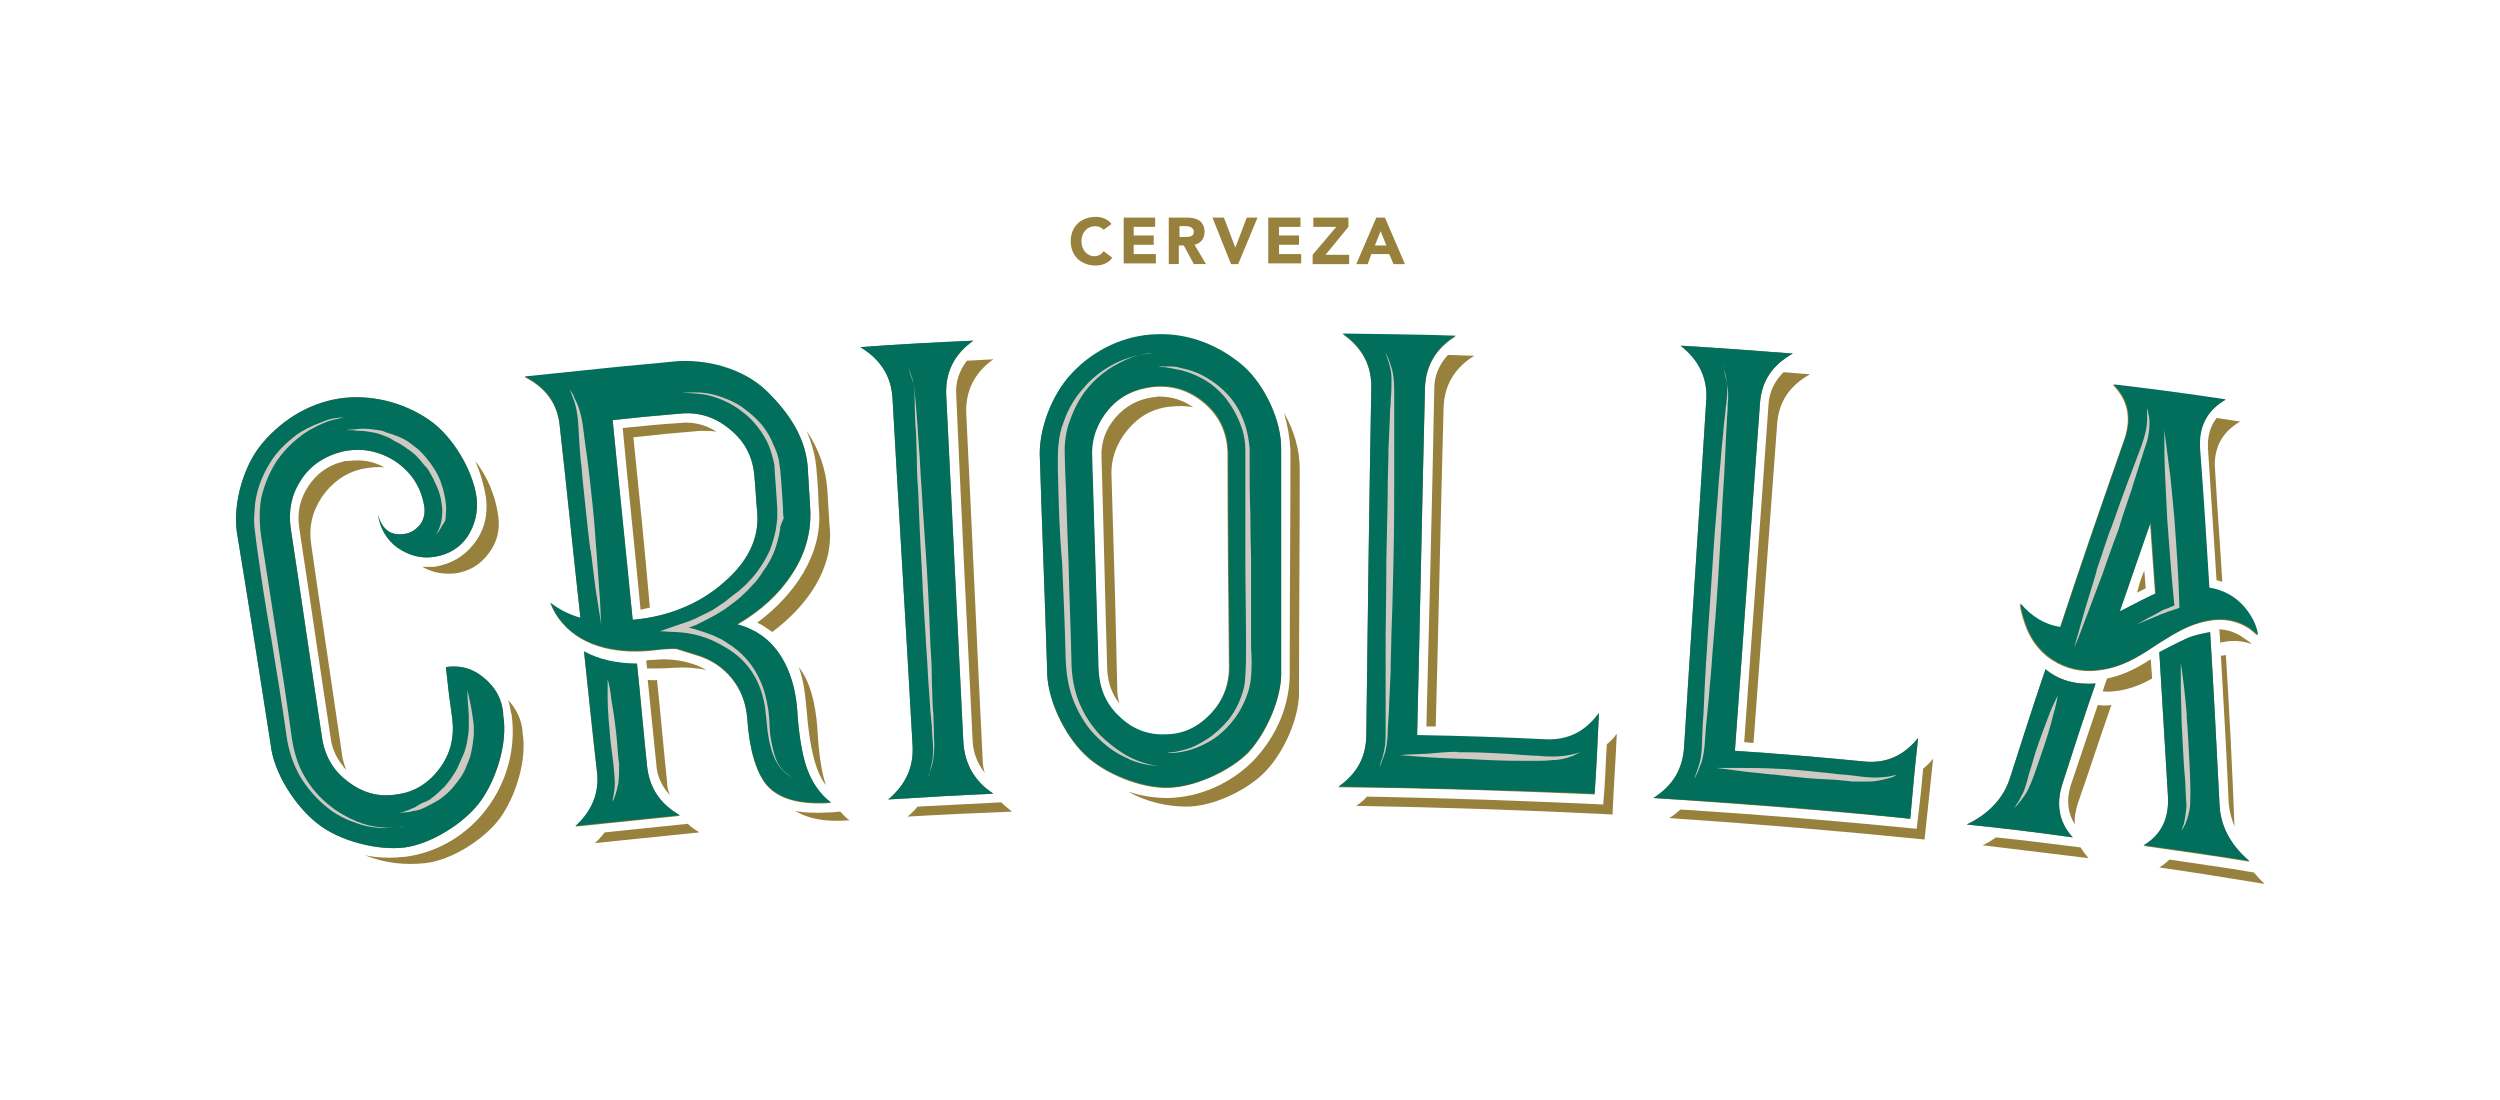<?xml version="1.0" encoding="utf-8"?>
<!-- Generator: Adobe Illustrator 21.0.2, SVG Export Plug-In . SVG Version: 6.00 Build 0)  -->
<svg version="1.1" id="Layer_1" xmlns="http://www.w3.org/2000/svg" xmlns:xlink="http://www.w3.org/1999/xlink" x="0px" y="0px"
	 viewBox="0 0 349.3 153.7" style="enable-background:new 0 0 349.3 153.7;" xml:space="preserve">
<style type="text/css">
	.st0{fill:#98813C;}
	.st1{fill:#016F5C;}
	.st2{fill:#CFC9C3;}
	.st3{fill:#99803D;}
	.st4{fill:#FFFFFF;}
	.st5{fill:#805622;}
	.st6{fill:#CFCAC4;}
	.st7{fill-rule:evenodd;clip-rule:evenodd;fill:#FFFFFF;}
</style>
<g id="XMLID_6643_">
	<g id="XMLID_6661_">
		<g id="XMLID_6708_">
			<path id="XMLID_6750_" class="st0" d="M56.6,118.4c-3.8,0.5-9.2-0.9-12.2-3.3c-3.1-2.4-6.2-7.1-6.6-11.2
				c-1.5-9.6-3-19.2-4.6-28.9c-0.8-4,0.6-9.3,3-12.5c2.7-3.5,6.7-6.1,11.1-6.8c4.4-0.7,9.1,0.5,12.7,3c3.2,2.2,6.1,7,6.6,10.9
				c0.2,1.9-0.2,3.7-1.3,5.4c-1.1,1.6-2.7,2.5-4.6,2.8c-1.9,0.3-3.6-0.2-5.2-1.3c-1.5-1.1-2.4-2.7-2.7-4.6c0.6,2.1,1.8,3,3.7,2.7
				c0.9-0.1,1.6-0.6,2.2-1.3c0.5-0.7,0.7-1.5,0.6-2.4c-0.4-2.7-1.7-4.8-4-6.4c-2.3-1.5-4.8-2-7.5-1.4c-2.4,0.6-4.4,1.9-5.7,3.9
				c-1.4,2.1-1.8,4.3-1.5,6.7c1.5,9.8,2.9,19.6,4.4,29.4c0.4,2.6,1.6,4.6,3.6,6.1c2.1,1.6,4.3,2.2,6.8,1.8c2.5-0.3,4.5-1.6,6-3.6
				c1.5-2,2.1-4.3,1.8-6.9c-0.4-2.9-0.6-4.4-0.9-7.3c2-0.3,3.8,0.2,5.3,1.5c1.6,1.3,2.5,2.9,2.7,4.9c0,0.1,0,0.2,0,0.3
				c0.7,3.9-1,9.1-3.2,12.1C64.8,115.1,60.2,117.9,56.6,118.4z M47.9,64.5c0.3-0.1,0.5-0.1,0.8-0.1c1.8-0.2,3.4,0,5,0.9
				c-1-0.1-2,0-3,0.2c-2.4,0.5-4.3,1.9-5.7,3.9c-1.4,2.1-1.9,4.3-1.5,6.8c1.4,9.8,2.9,19.6,4.3,29.3c0.1,0.7,0.3,1.4,0.6,2.1
				c-1.2-1.3-2-2.8-2.2-4.5c-1.5-9.8-2.9-19.6-4.4-29.4c-0.3-2.1,0.1-4,1.3-5.8C44.3,66.1,45.9,65,47.9,64.5z M71.4,99.6
				c-0.1-0.6-0.2-1.2-0.4-1.8c1.1,1.2,1.8,2.6,2,4.2c0,0.1,0,0.2,0,0.3c0.7,3.9-1,9.1-3.2,12.1c-2.2,2.9-6.7,5.8-10.4,6.2
				c-2.8,0.3-5.7,0-8.4-1.1c1.9,0.4,3.8,0.4,5.7,0.2c4.5-0.6,8.6-3.1,11.3-6.7c2.8-3.7,4.1-8.4,3.5-13
				C71.5,99.8,71.5,99.8,71.4,99.6z M66.2,76c1.5-1.9,2-4.1,1.7-6.5c-0.3-1.8-0.8-3.5-1.5-5.1c1.7,2.2,2.8,4.8,3.2,7.6
				c0.3,1.9-0.1,3.7-1.3,5.3c-1.2,1.6-2.7,2.5-4.6,2.8C62,80.3,60.4,80,59,79.2c0.6,0,1.2,0,1.7,0C63,78.8,64.8,77.8,66.2,76z"/>
			<path id="XMLID_6739_" class="st0" d="M91.3,90.9c-4.5,0.5-9.7-0.2-12.8-3.9c-0.7-0.8-1.2-1.7-1.6-2.7c1.3,1,2.7,1.7,4.2,2.1
				c-1-9-1.9-18-2.9-26.9c-0.3-3-1.9-5.3-4.9-6.8c3.9-0.4,7.7-0.8,11.6-1.2c3.7-0.4,5.6-0.5,9.3-0.9c4.6-0.4,9.6,1,12.8,4
				c3.1,3,5.8,6.7,5.9,11.5c0.1,2,0.2,2.9,0.3,4.9c0.2,3.2-0.6,6.3-2.5,9.2c-1.8,2.8-4.4,5.2-7.7,7.1c0.7,0.2,1.3,0.4,1.9,0.7
				c4.4,2,6.2,6.9,6.5,11.4c0.2,3.4,0.7,6,1.2,7.6c0.7,2.2,1.9,4,3.5,5.2c-4.3,0.3-7.3-0.5-9-2.5c-1.4-1.7-2.4-4.8-2.7-9.3
				c-0.3-4.2-3-7.6-7-8.8c-1.9-0.6-2.9-0.9-2.9-0.9S93.3,90.6,91.3,90.9z M81.6,91.1c2,1.1,4.5,1.7,7.4,1.7
				c0.5,4.7,0.9,9.5,1.4,14.2c0.3,3.1,1.8,5.4,4.6,7c-4.9,0.5-9.8,1-14.6,1.5c2.3-2.1,3.4-4.7,3-7.7C82.7,102.2,82.2,96.6,81.6,91.1
				z M83.1,117.8c0.5-0.4,0.9-0.9,1.4-1.5c3.9-0.4,7.8-0.8,11.6-1.2c0.5,0.5,1,0.8,1.6,1.2C92.8,116.8,88,117.3,83.1,117.8z
				 M88.4,86.6c4.7-0.4,9.2-2.1,12.7-5.2c3.4-2.9,5-6.2,4.7-9.8c-0.2-2-0.2-3.1-0.4-5.1c-0.2-2.6-1.3-4.8-3.4-6.5
				c-2-1.7-4.4-2.5-7.1-2.2c-3.7,0.3-5.6,0.5-9.3,0.9C86.5,67.9,87.4,77.3,88.4,86.6z M90.8,84.9c-0.5,0.1-0.9,0.2-1.3,0.3
				c-0.8-8.5-1.7-16.9-2.5-25.4c3.2-0.3,4.8-0.5,8-0.7c1.8-0.2,3.5,0.2,5.1,1.2c-0.8-0.1-1.5-0.1-2.3-0.1c-3.7,0.3-5.6,0.5-9.3,0.9
				C89.3,68.9,90.1,76.9,90.8,84.9z M91.4,92.2c1.9-0.2,3.7,0,5.5,0.6c0.6,0.2,1.2,0.5,1.8,0.8c-1.5-0.3-3-0.4-4.5-0.3
				c-1.3,0.1-2.6,0.1-3.8,0.1c0-0.4-0.1-0.6-0.1-1.1C90.6,92.2,91,92.2,91.4,92.2z M93.6,111.1c-1.1-1.2-1.8-2.6-1.9-4.3
				c-0.4-3.9-0.8-7.8-1.2-11.8c0.5,0,0.9,0.1,1.3,0c0.5,4.7,0.9,9.5,1.4,14.2C93.2,110,93.4,110.6,93.6,111.1z M114.1,65.9
				c-0.1-1.9-0.6-3.8-1.4-5.7c1.7,2.5,2.7,5.3,2.9,8.3c0.1,2,0.2,2.9,0.3,4.9c0.7,6.1-3.3,11.4-8,14.9c-0.7-0.5-1.4-1-2.1-1.3
				c5-3.7,9.3-9.5,8.6-16.1C114.3,68.8,114.3,67.9,114.1,65.9z M111.1,113.3c1.4,0.3,3.1,0.3,5,0.2c0.5,0,0.8-0.1,1.3-0.1
				c0.4,0.4,0.8,0.9,1.3,1.2C115.4,114.9,112.9,114.4,111.1,113.3z M115.4,109.7c-1.4-1.7-2.3-5.2-2.7-10.5c-0.2-2.4-0.5-4.4-1.1-6
				c1.5,1.9,2.3,4.7,2.6,8.5C114.4,105.4,114.8,108,115.4,109.7z"/>
			<path id="XMLID_6735_" class="st0" d="M136,47.6c-2.7,1.9-3.9,4.4-3.8,7.5c0.8,16.2,1.6,32.4,2.4,48.6c0.2,3.1,1.6,5.5,4.2,7.2
				c-4.9,0.2-9.8,0.5-14.7,0.8c2.4-2,3.6-4.5,3.4-7.6c-0.9-16.2-1.9-32.4-2.8-48.5c-0.2-3.1-1.7-5.4-4.5-7.1
				C125.5,48.1,130.7,47.9,136,47.6z M126.8,114.1c0.5-0.4,1-0.9,1.4-1.4c3.9-0.2,7.8-0.4,11.7-0.6c0.5,0.5,1,0.9,1.5,1.3
				C136.6,113.6,131.7,113.8,126.8,114.1z M133.6,55.1c-0.1-1.7,0.4-3.3,1.5-4.7c1.5-0.1,2.2-0.1,3.7-0.2c-2.7,1.9-3.9,4.5-3.8,7.5
				c0.8,16.2,1.5,32.3,2.3,48.5c0,0.6,0.1,1.2,0.3,1.8c-1-1.3-1.6-2.7-1.7-4.4C135.1,87.4,134.3,71.2,133.6,55.1z"/>
			<path id="XMLID_6730_" class="st0" d="M163.2,110.1c-3.8,0.1-9-2-11.7-4.7c-2.8-2.7-5.3-7.8-5.2-11.9c-0.3-9.7-0.7-19.5-1-29.2
				c-0.3-4.1,1.7-9.2,4.5-12.1c3-3.2,7.3-5.3,11.8-5.4c4.5-0.2,8.9,1.6,12.2,4.5c2.9,2.6,5.3,7.6,5.2,11.6c0,10.2,0,20.4,0,30.7
				c0.2,3.9-2.1,8.9-4.6,11.6C171.8,107.8,166.9,110,163.2,110.1z M153.4,93.6c0.1,2.6,1,4.8,2.8,6.5c1.8,1.8,4,2.7,6.5,2.6
				c2.5,0,4.6-1,6.4-2.9c1.7-1.8,2.6-4,2.6-6.6c-0.1-10-0.2-20-0.2-30c-0.1-2.7-1.1-5-3.2-6.8c-2.1-1.8-4.5-2.6-7.3-2.3
				c-2.5,0.3-4.6,1.3-6.2,3.2c-1.6,1.9-2.4,4.1-2.3,6.5C152.9,73.8,153.2,83.7,153.4,93.6z M156.1,96.2c0,0.7,0.1,1.4,0.3,2.1
				c-1.1-1.4-1.6-3-1.7-4.7c-0.3-9.9-0.5-19.8-0.8-29.7c-0.1-2.1,0.6-4,2-5.6c1.4-1.6,3.1-2.5,5.2-2.8c0.3,0,0.5-0.1,0.8-0.1
				c1.8,0,3.4,0.5,4.8,1.5c-1-0.2-1.9-0.2-3-0.1c-2.5,0.2-4.5,1.3-6.1,3.2c-1.6,1.9-2.4,4.1-2.3,6.5
				C155.6,76.4,155.9,86.3,156.1,96.2z M180.3,62.9c-0.1-1.8-0.4-3.5-0.9-5.2c1.4,2.4,2.2,5.1,2.2,7.9c0,10.2-0.1,20.4-0.1,30.6
				c0.2,3.9-2.1,8.9-4.7,11.6c-2.5,2.6-7.3,4.9-11,4.9c-2.8,0-5.7-0.7-8.2-2.1c1.8,0.6,3.7,0.9,5.6,0.9c4.5-0.1,8.9-2.1,12-5.3
				c3.2-3.4,5.1-7.8,5-12.5C180.2,83.3,180.3,73.1,180.3,62.9z"/>
			<path id="XMLID_6726_" class="st0" d="M187,110c2.6-1.8,3.9-4.2,3.9-7.3c0.2-16.2,0.4-32.4,0.7-48.6c0-3.1-1.3-5.5-4-7.4
				c5.3,0.1,10.5,0.1,15.8,0.3c-2.8,1.7-4.2,4.2-4.3,7.2c-0.4,16.2-0.7,32.4-1.1,48.6c6,0.1,12.1,0.3,18.1,0.6
				c3,0.1,5.4-1.1,7.3-3.7c-0.2,4.5-0.3,6.8-0.6,11.3C210.9,110.5,199,110.1,187,110z M224.5,104c0.5-0.4,1-0.9,1.4-1.5
				c-0.2,4.5-0.4,6.8-0.6,11.3c-11.9-0.6-23.8-1-35.8-1.2c0.5-0.4,1.1-0.8,1.5-1.3c11,0.2,22,0.6,33,1.1
				C224.3,109.1,224.3,107.4,224.5,104z M200.4,54.2c0-1.7,0.7-3.3,1.9-4.6c1.5,0,2.2,0.1,3.7,0.1c-2.8,1.7-4.2,4.2-4.3,7.2
				c-0.4,14.9-0.7,29.8-1.1,44.6c-0.5,0-0.8,0-1.3,0C199.7,85.8,200.1,70,200.4,54.2z"/>
			<path id="XMLID_6722_" class="st0" d="M231,111.5c2.7-1.7,4.1-4,4.3-7.1c1-16.2,2.1-32.3,3.1-48.5c0.2-3-1-5.6-3.6-7.6
				c5.2,0.3,10.5,0.7,15.7,1.1c-2.9,1.6-4.4,3.9-4.6,7c-1.2,16.2-2.3,32.4-3.5,48.5c6,0.4,12,0.9,18.1,1.5c3,0.3,5.5-0.8,7.5-3.3
				c-0.5,4.5-0.7,6.8-1.1,11.3C254.8,113.2,242.9,112.3,231,111.5z M268.7,107.4c0.5-0.4,1-0.9,1.4-1.4c-0.5,4.5-0.7,6.8-1.2,11.3
				c-11.9-1.2-23.8-2.2-35.7-3c0.6-0.3,1.1-0.8,1.6-1.2c11,0.7,22,1.6,33,2.7C268.2,112.4,268.4,110.8,268.7,107.4z M247.1,56.5
				c0.1-1.7,0.8-3.2,2.1-4.5c1.5,0.1,2.2,0.2,3.7,0.3c-2.9,1.6-4.4,3.9-4.6,7c-1.1,14.8-2.2,29.7-3.3,44.5c-0.5,0-0.8-0.1-1.3-0.1
				C244.8,88,246,72.2,247.1,56.5z"/>
			<path id="XMLID_6709_" class="st0" d="M274.8,115.2c3.1-1.5,5.2-3.7,6.1-6.7c1.6-5,3.2-10,4.9-15c1.9,1.6,4.3,2.2,7,2
				c-1.6,4.6-3.1,9.2-4.6,13.9c-1,3-0.5,5.5,1.4,7.6C284.6,116.3,279.7,115.7,274.8,115.2z M277,118.1c0.7-0.3,1.3-0.7,1.9-1.1
				c3.9,0.4,7.8,0.9,11.8,1.4c0.3,0.5,0.7,1,1.1,1.5C286.9,119.3,281.9,118.7,277,118.1z M293.8,93.6c-2.3,0.4-4.4,0.1-6.3-0.9
				c-2.1-1.1-3.7-2.9-4.6-5.5c-0.3-0.9-0.6-1.8-0.7-2.8c1.6,1.9,3.5,3,5.6,3.3c2.9-8.8,5.9-17.5,9-26.3c1-3,0.5-5.5-1.6-7.6
				c5.2,0.6,10.4,1.3,15.7,2.1c-2.6,1.5-3.8,3.8-3.6,6.9c0.5,6.5,0.9,12.9,1.3,19.4c1.9,0.3,3.6,1.2,4.9,2.7c1,1.2,1.7,2.5,1.9,3.9
				c-0.5-0.4-0.9-0.8-1.4-1.1c-2.3-1.4-4.9-1.4-8-0.2c-1.5,0.6-3.5,1.8-6.2,3.6C297.6,92.5,295.7,93.3,293.8,93.6z M289.9,115.2
				c-1-1.6-1.2-3.4-0.6-5.4c1.3-3.8,2.5-7.5,3.8-11.3c0.6,0.1,1.3,0.1,1.9,0c-1.6,4.6-3.1,9.2-4.7,13.8
				C290,113.3,289.8,114.3,289.9,115.2z M294.4,94.8c2-0.4,4-1.3,6.1-2.7c0.1,1.1,0.1,1.6,0.2,2.7c-1.4,0.8-2.9,1.4-4.6,1.7
				c-0.8,0.1-1.6,0.2-2.3,0.1C294,95.9,294.1,95.6,294.4,94.8z M296.1,85.5c2.5-1.3,4.1-2.1,5-2.5c-0.3-3.9-0.4-5.9-0.7-9.9
				C299,77.3,297.6,81.4,296.1,85.5z M299.6,79.7c0.1,1,0.1,1.5,0.2,2.5c-0.4,0.2-0.8,0.4-1.2,0.6C298.9,81.6,299.1,80.9,299.6,79.7
				z M305.5,89.3c1.1-0.5,2.3-0.7,3.3-0.9c0.5,8,0.9,16,1.3,23.9c0.1,3.1,1.5,5.8,4.2,8.1c-4.9-0.8-9.8-1.5-14.8-2.2
				c2.5-1.5,3.6-3.8,3.4-7c-0.4-6.7-0.8-13.3-1.2-20C302.9,90.5,304.2,89.8,305.5,89.3z M308.5,62.7c-0.1-1.7,0.3-3.1,1.2-4.3
				c1.3,0.2,2,0.3,3.3,0.5c-2.6,1.5-3.8,3.8-3.5,6.9c0.3,5.2,0.7,10.4,1,15.5c-0.3-0.1-0.5-0.2-0.8-0.2
				C309.3,75,308.9,68.9,308.5,62.7z M301.7,121.2c0.5-0.3,1-0.7,1.4-1.1c3.9,0.6,7.8,1.1,11.8,1.8c0.5,0.6,1,1.1,1.5,1.6
				C311.5,122.7,306.6,121.9,301.7,121.2z M313,88.8c0.4,0.3,0.9,0.6,1.3,0.9c0.1,0.1,0.2,0.2,0.3,0.3c-1.3-0.5-2.8-0.6-4.4-0.2
				c0-0.8-0.1-1.1-0.1-1.9c0.2,0,0.4,0.1,0.7,0.1C311.5,88.1,312.3,88.4,313,88.8z M312.3,115.7c-0.5-1.2-0.8-2.3-0.9-3.4
				c-0.3-6.9-0.7-13.8-1.1-20.7c0.2,0,0.5,0,0.7-0.1c0.5,8,0.9,15.9,1.2,23.9C312.2,115.4,312.2,115.5,312.3,115.7z"/>
		</g>
		<g id="XMLID_6687_">
			<path id="XMLID_6706_" class="st1" d="M56.6,118.4c-3.8,0.5-9.2-0.9-12.2-3.3c-3.1-2.4-6.2-7.1-6.6-11.2
				c-1.5-9.6-3-19.2-4.6-28.9c-0.8-4,0.6-9.3,3-12.5c2.7-3.5,6.7-6.1,11.1-6.8c4.4-0.7,9.1,0.5,12.7,3c3.2,2.2,6.1,7,6.6,10.9
				c0.2,1.9-0.2,3.7-1.3,5.4c-1.1,1.6-2.7,2.5-4.6,2.8c-1.9,0.3-3.6-0.2-5.2-1.3c-1.5-1.1-2.4-2.7-2.7-4.6c0.6,2.1,1.8,3,3.7,2.7
				c0.9-0.1,1.6-0.6,2.2-1.3c0.5-0.7,0.7-1.5,0.6-2.4c-0.4-2.7-1.7-4.8-4-6.4c-2.3-1.5-4.8-2-7.5-1.4c-2.4,0.6-4.4,1.9-5.7,3.9
				c-1.4,2.1-1.8,4.3-1.5,6.7c1.5,9.8,2.9,19.6,4.4,29.4c0.4,2.6,1.6,4.6,3.6,6.1c2.1,1.6,4.3,2.2,6.8,1.8c2.5-0.3,4.5-1.6,6-3.6
				c1.5-2,2.1-4.3,1.8-6.9c-0.4-2.9-0.6-4.4-0.9-7.3c2-0.3,3.8,0.2,5.3,1.5c1.6,1.3,2.5,2.9,2.7,4.9c0,0.1,0,0.2,0,0.3
				c0.7,3.9-1,9.1-3.2,12.1C64.8,115.1,60.2,117.9,56.6,118.4z"/>
			<path id="XMLID_6702_" class="st1" d="M91.3,90.8c-4.5,0.5-9.7-0.2-12.8-3.9c-0.7-0.8-1.2-1.7-1.6-2.7c1.3,1,2.7,1.7,4.2,2.1
				c-1-9-1.9-18-2.9-26.9c-0.3-3-1.9-5.3-4.9-6.8c3.9-0.4,7.7-0.8,11.6-1.2c3.7-0.4,5.6-0.5,9.3-0.9c4.6-0.4,9.6,1,12.8,4
				c3.1,3,5.8,6.7,5.9,11.5c0.1,2,0.2,2.9,0.3,4.9c0.2,3.2-0.6,6.3-2.5,9.2c-1.8,2.8-4.4,5.2-7.7,7.1c0.7,0.2,1.3,0.4,1.9,0.7
				c4.4,2,6.2,6.9,6.5,11.4c0.2,3.4,0.7,6,1.2,7.6c0.7,2.2,1.9,4,3.5,5.2c-4.3,0.3-7.3-0.5-9-2.5c-1.4-1.7-2.4-4.8-2.7-9.3
				c-0.3-4.2-3-7.6-7-8.8c-1.9-0.6-2.9-0.9-2.9-0.9S93.4,90.6,91.3,90.8z M81.6,91c2,1.1,4.5,1.7,7.4,1.7c0.5,4.7,0.9,9.5,1.4,14.2
				c0.3,3.1,1.8,5.4,4.6,7c-4.9,0.5-9.8,1-14.6,1.5c2.3-2.1,3.4-4.7,3-7.7C82.8,102.1,82.2,96.6,81.6,91z M88.4,86.6
				c4.7-0.4,9.2-2.1,12.7-5.2c3.4-2.9,5-6.2,4.7-9.8c-0.2-2-0.2-3.1-0.4-5.1c-0.2-2.6-1.3-4.8-3.4-6.5c-2-1.7-4.4-2.5-7.1-2.2
				c-3.7,0.3-5.6,0.5-9.3,0.9C86.5,67.9,87.5,77.2,88.4,86.6z"/>
			<path id="XMLID_6700_" class="st1" d="M136,47.6c-2.7,1.9-3.9,4.4-3.8,7.5c0.8,16.2,1.6,32.4,2.4,48.6c0.2,3.1,1.6,5.5,4.2,7.2
				c-4.9,0.2-9.8,0.5-14.7,0.8c2.4-2,3.6-4.5,3.4-7.6c-0.9-16.2-1.9-32.4-2.8-48.5c-0.2-3.1-1.7-5.4-4.5-7.1
				C125.5,48.1,130.8,47.8,136,47.6z"/>
			<path id="XMLID_6697_" class="st1" d="M163.2,110c-3.8,0.1-9-2-11.7-4.7c-2.8-2.7-5.3-7.8-5.2-11.9c-0.3-9.7-0.7-19.5-1-29.2
				c-0.3-4.1,1.7-9.2,4.5-12.1c3-3.2,7.3-5.3,11.8-5.4c4.5-0.2,8.9,1.6,12.2,4.5c2.9,2.6,5.3,7.6,5.2,11.6c0,10.2,0,20.4,0,30.7
				c0.2,3.9-2.1,8.9-4.6,11.6C171.8,107.7,166.9,110,163.2,110z M153.5,93.5c0.1,2.6,1,4.8,2.8,6.5c1.8,1.8,4,2.7,6.5,2.6
				c2.5,0,4.6-1,6.4-2.9c1.7-1.8,2.6-4,2.6-6.6c-0.1-10-0.2-20-0.2-30c-0.1-2.7-1.1-5-3.2-6.8c-2.1-1.8-4.5-2.6-7.3-2.3
				c-2.5,0.3-4.6,1.3-6.2,3.2c-1.6,1.9-2.4,4.1-2.3,6.5C152.9,73.7,153.2,83.6,153.5,93.5z"/>
			<path id="XMLID_6695_" class="st1" d="M187,109.9c2.6-1.8,3.9-4.2,3.9-7.3c0.2-16.2,0.4-32.4,0.7-48.6c0-3.1-1.3-5.5-4-7.4
				c5.3,0.1,10.5,0.1,15.8,0.3c-2.8,1.7-4.2,4.2-4.3,7.2c-0.4,16.2-0.7,32.4-1.1,48.6c6,0.1,12.1,0.3,18.1,0.6
				c3,0.1,5.4-1.1,7.3-3.7c-0.2,4.5-0.3,6.8-0.6,11.3C211,110.4,199,110.1,187,109.9z"/>
			<path id="XMLID_6693_" class="st1" d="M231,111.5c2.7-1.7,4.1-4,4.3-7.1c1-16.2,2.1-32.3,3.1-48.5c0.2-3-1-5.6-3.6-7.6
				c5.2,0.3,10.5,0.7,15.7,1.1c-2.9,1.6-4.4,3.9-4.6,7c-1.2,16.2-2.3,32.4-3.5,48.5c6,0.4,12,0.9,18.1,1.5c3,0.3,5.5-0.8,7.5-3.3
				c-0.5,4.5-0.7,6.8-1.1,11.3C254.9,113.1,242.9,112.2,231,111.5z"/>
			<path id="XMLID_6688_" class="st1" d="M274.8,115.2c3.1-1.5,5.2-3.7,6.1-6.7c1.6-5,3.2-10,4.9-15c1.9,1.6,4.3,2.2,7,2
				c-1.6,4.6-3.1,9.2-4.6,13.9c-1,3-0.5,5.5,1.4,7.6C284.7,116.3,279.8,115.7,274.8,115.2z M293.9,93.5c-2.3,0.4-4.4,0.1-6.3-0.9
				c-2.1-1.1-3.7-2.9-4.6-5.5c-0.3-0.9-0.6-1.8-0.7-2.8c1.6,1.9,3.5,3,5.6,3.3c2.9-8.8,5.9-17.5,9-26.3c1-3,0.5-5.5-1.6-7.6
				c5.2,0.6,10.4,1.3,15.7,2.1c-2.6,1.5-3.8,3.8-3.6,6.9c0.5,6.5,0.9,12.9,1.3,19.4c1.9,0.3,3.6,1.2,4.9,2.7c1,1.2,1.7,2.5,1.9,3.9
				c-0.5-0.4-0.9-0.8-1.4-1.1c-2.3-1.4-4.9-1.4-8-0.2c-1.5,0.6-3.5,1.8-6.2,3.6C297.7,92.4,295.8,93.2,293.9,93.5z M296.2,85.4
				c2.5-1.3,4.1-2.1,5-2.5c-0.3-3.9-0.4-5.9-0.7-9.9C299,77.2,297.6,81.3,296.2,85.4z M305.5,89.2c1.1-0.5,2.3-0.7,3.3-0.9
				c0.5,8,0.9,16,1.3,23.9c0.1,3.1,1.5,5.8,4.2,8.1c-4.9-0.8-9.8-1.5-14.8-2.2c2.5-1.5,3.6-3.8,3.4-7c-0.4-6.7-0.8-13.3-1.2-20
				C302.9,90.5,304.2,89.8,305.5,89.2z"/>
		</g>
		<g id="XMLID_6662_">
			<path id="XMLID_6683_" class="st2" d="M35.8,75.7c-0.1-1-0.2-1.6-0.2-1.6c-0.1-0.7-0.1-1.3-0.1-1.6c0-0.6,0.1-1.2,0.1-1.6
				c0-0.4,0.1-0.9,0.2-1.5c0.4-1.9,1.2-3.7,2.3-5.3c0.9-1.3,2.1-2.4,3.4-3.4c0.9-0.6,2-1.2,3.4-1.7c0.9-0.4,1.7-0.6,2.3-0.6
				c0.4-0.1,0.6-0.1,0.9-0.1c-0.2,0-0.5,0.1-0.8,0.2c-0.6,0.1-1.4,0.3-2.3,0.7c-1.3,0.6-2.4,1.2-3.2,1.9c-1.3,1-2.3,2.1-3.2,3.4
				c-1,1.6-1.7,3.3-2.1,5.1c-0.3,1.7-0.3,3.8,0.1,6.1c0.7,4.4,1.4,9,2.1,13.5c0.7,4.4,1.4,9,2,13.4c0.3,2.3,0.9,4.3,1.8,5.8
				c0.9,1.6,2.1,3,3.5,4.1c1.2,1,2.5,1.7,3.9,2.3c1,0.4,2.1,0.7,3.4,0.8c0.9,0.1,1.8,0.1,2.3,0c0.3,0,0.6,0,0.8-0.1
				c-0.2,0-0.4,0.1-0.8,0.1c-0.5,0.1-1.3,0.1-2.3,0.1c-1.3-0.1-2.5-0.3-3.5-0.7c-1.5-0.5-2.9-1.2-4.1-2.2c-1.5-1.2-2.7-2.6-3.7-4.2
				c-1-1.7-1.7-3.7-2-6c-0.6-4.4-1.4-9-2.1-13.4C37.1,84.7,36.4,80.1,35.8,75.7z M62.2,72.8c0,0-0.3,0.4-0.8,1.3
				c-0.3,0.4-0.5,0.6-0.6,0.8c0.1-0.2,0.3-0.5,0.5-0.9c0.3-0.7,0.5-1.6,0.5-2.6c0-0.5-0.1-1.1-0.2-1.7c-0.1-0.3-0.2-1-0.6-1.8
				c-0.3-0.7-0.5-1-0.4-0.9c-0.2-0.4-0.4-0.7-0.5-0.9c-0.2-0.4-0.3-0.5-0.6-0.9c0,0.1-0.2-0.2-0.7-0.8c-0.5-0.6-1-1.1-1.6-1.5
				c-0.7-0.5-1.3-0.9-1.7-1.1c-0.1,0-0.4-0.2-0.9-0.5c-0.3-0.2-0.7-0.3-0.9-0.4c-0.3-0.1-0.9-0.4-1.7-0.5c-1-0.2-1.6-0.2-1.5-0.2
				c-0.8,0-1.2-0.1-1.1-0.1c-0.5,0-0.8,0-1.1,0c0.2,0,0.6-0.1,1-0.1c0.5,0,0.7-0.1,1.2-0.1c0.4,0,0.9,0,1.6,0.1
				c0.9,0.1,1.5,0.2,1.8,0.4c0.7,0.2,1.3,0.4,2,0.7c0.7,0.3,1.3,0.7,1.9,1.2c0.6,0.4,1.1,0.9,1.7,1.6c0.3,0.4,0.4,0.5,0.7,0.9
				c0.4,0.6,0.6,0.9,0.6,0.9c0.4,0.7,0.7,1.3,0.9,2c0.3,0.8,0.4,1.5,0.5,2c0.1,0.7,0.2,1.3,0.1,1.9C62.3,72.4,62.2,72.8,62.2,72.8z
				 M60.3,111.5c0.2-0.1,0.7-0.5,1.4-1.2c0.5-0.4,0.9-1,1.3-1.5c0.4-0.6,0.8-1.2,1-1.7c0.3-0.7,0.6-1.3,0.8-1.8
				c0.2-0.5,0.4-1.2,0.5-1.9c0.1-0.6,0.2-1.2,0.2-1.8c0-0.4,0-1,0-1.7c-0.1-1.4-0.2-2.6-0.2-3.5c0.2,0.9,0.5,2.1,0.7,3.5
				c0.1,0.7,0.2,1.3,0.2,1.7c0,0.5,0,0.9,0,1c0,0,0,0.3-0.1,1c-0.1,0.9-0.3,1.6-0.4,2.1c-0.2,0.6-0.5,1.3-0.8,2
				c-0.3,0.6-0.7,1.2-1.2,1.8c-0.3,0.4-0.8,1-1.4,1.5c-0.6,0.5-1.1,0.9-1.6,1.1c-0.1,0.1-0.7,0.4-1.5,0.8c-0.7,0.3-1.2,0.4-1.4,0.4
				c-0.7,0.2-1.1,0.2-1.1,0.2c-0.4,0-0.7,0.1-0.9,0.1c0.2-0.1,0.5-0.1,0.9-0.3c0.4-0.1,0.6-0.2,1-0.4c0.1,0,0.3-0.1,0.6-0.3
				c0.3-0.2,0.5-0.3,0.7-0.4C59.8,111.9,60.3,111.6,60.3,111.5z"/>
			<path id="XMLID_6679_" class="st2" d="M81.4,59.2c0.5,4,0.8,5.8,0.7,5.3c0.2,1.3,0.4,3.4,0.7,6.1c0.3,2.8,0.4,4.8,0.5,6.1
				c0-0.5,0.1,1.3,0.4,5.4c0.2,2.1,0.2,3.8,0.3,5.2c-0.2-1.4-0.5-3.1-0.8-5.1c-0.5-4-0.7-5.8-0.7-5.3c-0.2-1.3-0.4-3.3-0.7-6.1
				c-0.3-2.7-0.5-4.8-0.6-6.1c0,0.4-0.2-1.4-0.4-5.4c-0.1-1.4-0.3-2.6-0.7-3.6c-0.2-0.6-0.4-1-0.5-1.3c0.2,0.3,0.5,0.7,0.7,1.3
				C80.9,56.8,81.2,58,81.4,59.2z M86.4,109.4c-0.2,1.1-0.5,2-0.8,2.6c0-0.1,0-0.4,0.1-0.7c0.1-0.5,0.2-1.2,0.2-1.9
				c0-0.7-0.1-1.6-0.2-2.7c-0.1-0.6-0.2-1.7-0.4-3.2c-0.2-2.2-0.4-4.2-0.4-5.9c0-1.1,0-2,0-2.7c0.2,0.7,0.4,1.6,0.5,2.7
				c0.3,1.7,0.6,3.7,0.8,5.9c0.1,1.5,0.2,2.6,0.3,3.2C86.5,107.6,86.5,108.6,86.4,109.4z M109,73.7c0,0,0,0.1,0,0.3
				c-0.2,1.1-0.5,2.2-0.8,3c-0.4,1-0.9,1.9-1.5,2.7c-0.3,0.5-0.6,0.9-0.9,1.3c-0.3,0.4-0.7,0.8-1,1.1c-0.3,0.4-0.7,0.7-1.1,1.1
				c-0.4,0.4-0.8,0.7-1.2,1c-0.4,0.3-0.8,0.6-1.2,0.9c-0.5,0.3-1,0.6-1.3,0.8c-0.7,0.4-1.7,0.9-2.7,1.4c-0.3,0.1-0.7,0.3-1.1,0.4
				c0.6,0.1,1.2,0.3,1.8,0.5c1.3,0.4,2.5,0.9,3.4,1.5c2.3,1.4,3.9,3.2,4.9,5.6c0.5,1.1,0.8,2.4,1,3.6c0.1,0.4,0.1,1,0.2,1.8
				c0,0.8,0.1,1.4,0.1,1.8c0.2,1.5,0.5,2.7,0.8,3.5c0.5,1.3,1.3,2.1,2.4,2.6c-1.1-0.4-1.9-1.3-2.5-2.5c-0.4-0.8-0.8-2.1-1-3.6
				c-0.1-0.5-0.1-1.1-0.2-1.8c-0.1-1-0.2-1.6-0.2-1.8c-0.2-1.3-0.5-2.4-1-3.5c-1-2.2-2.6-3.9-4.8-5.1c-2-1.2-4.2-1.9-6.8-2
				c-0.8,0-1.3-0.1-2.1-0.1c0.8-0.3,1.2-0.4,2-0.7c1.2-0.4,2.1-0.7,2.8-1c1-0.5,1.9-0.9,2.6-1.3c0.3-0.2,0.8-0.5,1.2-0.8
				c0.4-0.2,0.8-0.6,1.2-0.9c0.4-0.3,0.9-0.7,1.2-0.9c0.4-0.4,0.8-0.7,1.1-1c0.3-0.4,0.7-0.7,1-1.1c0.3-0.3,0.6-0.8,0.9-1.2
				c0.5-0.7,1-1.6,1.4-2.5c0.3-0.8,0.6-1.8,0.8-2.8c0-0.1,0.1-0.7,0.2-1.5c0-1.1,0-1.6,0-1.5c-0.1-1.2-0.1-1.8-0.2-3
				c-0.1-1.5-0.2-2.5-0.2-3c-0.2-1.1-0.5-2-0.8-2.8c-0.3-0.7-0.8-1.6-1.5-2.5c-0.7-0.9-1.4-1.6-2.1-2.1c-0.6-0.5-1.5-1.1-2.6-1.6
				c-1.1-0.5-2.2-0.8-2.9-0.9c-0.8-0.1-1.8-0.2-3-0.2c1.2-0.1,2.3-0.1,3.1,0c0.8,0.1,1.8,0.3,3,0.8c1.1,0.4,2.1,1,2.7,1.5
				c0.7,0.5,1.5,1.2,2.3,2.1c0.8,1,1.3,1.9,1.6,2.7c0.4,0.8,0.8,1.8,0.9,2.9c0.1,0.5,0.2,1.5,0.3,3c0.1,1.2,0.1,1.8,0.2,3
				c0,0.6,0,0.9,0.1,1.5C109.1,73.3,109,73.7,109,73.7z"/>
			<path id="XMLID_6677_" class="st2" d="M127.4,52.9c0.3,0.8,0.4,1.8,0.5,2.9c0-0.2,0.1,1.1,0.3,3.7c0,0.3,0.1,1.7,0.3,4.4
				c0.1,1.9,0.2,3.6,0.3,4.9c0.1,2.2,0.4,5.8,0.7,10.7c0.3,4.8,0.4,8.4,0.5,10.7c0.1,1.3,0.2,3,0.2,4.9c0.1,2.7,0.1,4.1,0.2,4.4
				c0.1,2.6,0.1,3.9,0.1,3.7c0.1,1.1,0,2-0.1,2.9c-0.1,0.6-0.3,1.2-0.5,1.8c-0.1,0.3-0.2,0.5-0.2,0.6c0.1-0.1,0.1-0.3,0.2-0.6
				c0.1-0.6,0.3-1.2,0.4-1.8c0.1-0.8,0.1-1.8,0-2.8c0-0.3-0.1-0.9-0.1-1.8c-0.1-0.8-0.1-1.5-0.2-2c0-0.2-0.1-1.7-0.3-4.4
				c-0.1-1.9-0.2-3.6-0.3-4.9c-0.1-2.2-0.4-5.8-0.6-10.6c-0.3-4.9-0.4-8.5-0.5-10.7c-0.1-1.3-0.2-3-0.2-4.9
				c-0.1-2.7-0.1-4.2-0.2-4.4c0-0.7-0.1-2-0.1-3.7c0-1-0.1-2-0.3-2.9c-0.2-0.6-0.4-1.2-0.6-1.7c-0.1-0.3-0.2-0.5-0.3-0.6
				c0.1,0.1,0.2,0.3,0.3,0.6C127,51.7,127.2,52.3,127.4,52.9z"/>
			<path id="XMLID_6674_" class="st2" d="M147.8,65.3c0-1.5,0-2.6,0.1-3.2c0.1-1.1,0.3-2.1,0.7-3.1c0.6-1.8,1.6-3.5,2.9-4.9
				c1-1.2,2.3-2.2,3.7-3c1.2-0.7,2.4-1.1,3.5-1.4c1-0.2,1.8-0.3,2.4-0.4c0.4,0,0.7-0.1,0.9-0.1c-0.2,0-0.5,0.1-0.9,0.1
				c-0.6,0-1.4,0.2-2.3,0.4c-1.1,0.3-2.2,0.9-3.3,1.5c-1.3,0.8-2.5,1.8-3.5,3c-1.2,1.4-2,3.1-2.6,4.8c-0.3,0.8-0.5,1.8-0.6,2.9
				c-0.1,0.7,0,1.8,0,3.1c0.2,4.5,0.3,9.1,0.5,13.6c0.1,4.5,0.3,9.1,0.4,13.6c0,2.3,0.4,4.3,1.1,6c0.7,1.7,1.7,3.2,2.9,4.5
				c1.1,1.1,2.3,2,3.6,2.8c0.9,0.5,2,1,3.3,1.3c0.9,0.2,1.7,0.3,2.3,0.3c0.3,0,0.6,0,0.8,0c-0.2,0-0.4,0-0.8,0
				c-0.5,0-1.3-0.1-2.3-0.2c-1.3-0.2-2.5-0.6-3.4-1.1c-1.5-0.7-2.7-1.6-3.8-2.7c-1.4-1.3-2.4-2.9-3.2-4.7c-0.8-1.8-1.2-3.9-1.3-6.2
				c-0.1-4.5-0.3-9.1-0.5-13.6C148,74.3,147.9,69.8,147.8,65.3z M174.5,96.3c-0.5,1.7-1.3,3.3-2.4,4.6c-0.9,1.1-2,2.1-3.3,2.8
				c-1.1,0.6-2.1,1-3,1.2c-0.8,0.2-1.5,0.3-2.1,0.3c-0.3,0-0.6,0-0.7,0c0.2,0,0.4-0.1,0.7-0.1c0.5,0,1.2-0.2,2-0.4
				c0.8-0.2,1.8-0.7,2.9-1.4c1.1-0.7,2.2-1.7,3.1-2.8c1-1.3,1.7-2.8,2.1-4.4c0.2-0.8,0.3-2.7,0.3-5.6c0-4.1-0.1-8.3-0.1-12.4
				s0-8.3,0-12.4c0-1.2,0-1.7,0-2.9c0-1.1-0.2-2-0.4-2.7c-0.5-1.6-1.3-3.1-2.3-4.4c-0.9-1.1-2-2.1-3.3-2.8c-1.1-0.6-2.2-1-3.1-1.2
				c-0.9-0.2-1.6-0.3-2.2-0.4c-0.3,0-0.6,0-0.8-0.1c0.2,0,0.4,0,0.8,0c0.3,0,0.6,0,0.9,0c0.6,0,1,0.1,1.3,0.2c1,0.2,2.1,0.5,3.2,1.1
				c1.3,0.7,2.5,1.6,3.5,2.7c1.2,1.3,2,2.9,2.5,4.6c0.2,0.8,0.4,1.7,0.5,2.8c0-0.1,0,0.9,0,3c0,1.5,0,3.6,0.1,6.1
				c0,3.5,0.1,5.6,0.1,6.3c0,4.1,0,8.3,0,12.4C175,93.3,174.8,95.2,174.5,96.3z"/>
			<path id="XMLID_6671_" class="st2" d="M194.5,51.6c0.2,0.8,0.3,1.8,0.3,2.9c0,0.3,0,0.9,0,1.8c0,0.8,0,1.5,0,1.9
				c0,0.2,0,1.7,0,4.4c0,1.9,0,3.6,0,4.9c0,2.2,0,5.9-0.1,10.7c-0.1,4.8-0.2,8.4-0.3,10.7c0,1.3-0.1,3-0.1,4.9
				c-0.1,2.7-0.2,4.2-0.2,4.4c0,0.8-0.1,2-0.2,3.7c0,1-0.1,2-0.3,2.9c-0.1,0.6-0.4,1.1-0.6,1.8c-0.1,0.3-0.2,0.5-0.3,0.6
				c0.1-0.1,0.1-0.3,0.2-0.6c0.2-0.6,0.4-1.2,0.5-1.8c0.2-0.8,0.2-1.8,0.2-2.8c0-1.7,0-3,0-3.7c0-0.2,0-1.7,0-4.4c0-1.9,0-3.6,0-4.9
				c0-2.2,0.1-5.8,0.1-10.7c0.1-4.9,0.2-8.5,0.2-10.7c0-1.3,0.1-3,0.1-4.9c0.1-2.7,0.2-4.1,0.2-4.4c0-0.4,0-1,0.1-1.9
				c0-0.8,0.1-1.4,0.1-1.8c0-1,0.1-2-0.1-2.9c-0.1-0.6-0.3-1.2-0.5-1.8c-0.1-0.3-0.2-0.5-0.2-0.6c0.1,0.1,0.1,0.3,0.3,0.6
				C194.1,50.4,194.3,51,194.5,51.6z M203.6,105.1c0.9,0,2.5,0,4.6,0.1c2.2,0.1,3.8,0.2,4.7,0.3c0.4,0,1.2,0.1,2.1,0.1
				c0.8,0.1,1.5,0.1,1.9,0.1c1,0,2-0.1,2.8-0.3c0.5-0.1,0.8-0.2,1.1-0.3c-0.2,0.1-0.6,0.3-1,0.5c-1,0.4-2,0.6-2.9,0.6
				c-0.1,0-0.7,0.1-1.9,0.1c-0.2,0-0.6,0-1.1,0c-0.5,0-0.9,0-1.1,0c-0.9,0-2.5,0-4.7-0.1c-2.2-0.1-3.7-0.2-4.6-0.2c0.4,0-1,0-4-0.2
				c-1.6-0.1-2.9-0.2-3.9-0.3c1-0.1,2.4-0.1,4-0.2C202.6,105,204,105,203.6,105.1z"/>
			<path id="XMLID_6668_" class="st2" d="M241.3,53.6c0.2,0.9,0.2,1.8,0.1,2.9c0,0.3,0,0.9-0.1,1.8c0,0.8-0.1,1.5-0.1,1.9
				c0,0.2-0.1,1.7-0.2,4.4c-0.1,1.9-0.2,3.6-0.3,4.9c-0.1,2.2-0.3,5.9-0.6,10.7c-0.3,4.8-0.6,8.4-0.8,10.6c-0.1,1.3-0.2,3-0.4,4.9
				c-0.2,2.7-0.4,4.2-0.4,4.4c-0.1,0.8-0.2,2-0.3,3.7c-0.1,1-0.2,2-0.5,2.8c-0.2,0.5-0.4,1.1-0.7,1.7c-0.1,0.3-0.2,0.4-0.3,0.6
				c0.1-0.1,0.1-0.3,0.2-0.6c0.2-0.5,0.4-1.1,0.6-1.8c0.2-0.8,0.3-1.8,0.3-2.8c0.1-1.7,0.1-3,0.2-3.7c0-0.2,0.1-1.7,0.2-4.4
				c0.1-1.9,0.2-3.6,0.3-4.9c0.1-2.2,0.4-5.8,0.7-10.6c0.3-4.9,0.6-8.4,0.8-10.7c0.1-1.3,0.2-3,0.4-4.9c0.2-2.7,0.4-4.1,0.4-4.4
				c0-0.4,0.1-1,0.2-1.9c0.1-0.8,0.1-1.4,0.2-1.8c0.1-1,0.2-2,0.1-2.9c-0.1-0.6-0.2-1.3-0.4-1.8c-0.1-0.3-0.1-0.5-0.2-0.6
				c0.1,0.2,0.1,0.3,0.2,0.6C241,52.4,241.2,53,241.3,53.6z M247.8,107.4c0.9,0,2.5,0.1,4.6,0.3c2.2,0.2,3.8,0.4,4.7,0.5
				c0.4,0,1.2,0.1,2.1,0.2c0.8,0.1,1.5,0.2,1.9,0.2c1,0.1,2,0,2.8-0.1c0.5-0.1,0.8-0.2,1.1-0.2c-0.2,0.1-0.6,0.3-1,0.4
				c-1.1,0.3-2,0.5-2.9,0.5c-0.1,0-0.7,0-1.9,0c-0.2,0-0.6,0-1.1-0.1c-0.5,0-0.9-0.1-1.1-0.1c-0.9-0.1-2.5-0.1-4.7-0.3
				c-2.1-0.2-3.7-0.4-4.6-0.5c0.4,0.1-1-0.1-4-0.4c-1.6-0.2-2.9-0.4-3.9-0.5c1.1,0,2.4,0,4,0C246.8,107.3,248.2,107.4,247.8,107.4z"
				/>
			<path id="XMLID_6663_" class="st2" d="M282.7,110.7c0.2-0.5,0.5-1.4,0.8-2.6c0.2-0.6,0.5-1.6,0.9-3c0.7-2.1,1.4-3.9,2-5.5
				c0.4-1,0.8-1.8,1.1-2.4c-0.1,0.7-0.3,1.6-0.6,2.6c-0.4,1.7-1,3.6-1.7,5.6c-0.5,1.4-0.8,2.4-1,2.9c-0.4,1.1-0.8,2-1.1,2.5
				c-0.6,0.9-1.1,1.6-1.7,2.1c0.1-0.1,0.2-0.3,0.4-0.6C282.1,112,282.3,111.4,282.7,110.7z M293.9,76.8c0.5-1.4,0.8-2.5,1.1-3.1
				c1-2.8,1.7-4.8,2.2-6.1c-0.2,0.5,0.5-1.3,2-5.3c0.5-1.4,0.8-2.6,0.8-3.8c0-0.6,0-1.2,0-1.5c0.1,0.3,0.2,0.9,0.3,1.5
				c0.1,1.3-0.1,2.7-0.6,4c-1.3,4.1-1.9,5.9-1.7,5.4c-1,2.9-1.7,5-2,6.1c0,0-0.8,2-2.2,6.1c0.2-0.5-0.5,1.3-2,5.3
				c-0.8,2.1-1.4,3.8-2,5.1c0.4-1.4,0.9-3.2,1.5-5.3c1.2-4,1.8-5.8,1.6-5.4C293.1,79.1,293.5,78.1,293.9,76.8z M304.5,84.9
				c-0.1,0-0.1,0.1-0.2,0.1c-0.6,0.2-0.9,0.3-1.5,0.5c-0.2,0.1-0.5,0.2-0.8,0.3c-0.3,0.1-0.4,0.2-0.7,0.3c-1.7,0.7-2.7,1.1-2.9,1.2
				c0.3-0.1,1.2-0.7,2.8-1.5c0.3-0.2,0.4-0.2,0.7-0.4c0.2-0.1,0.5-0.3,0.7-0.3c0.5-0.2,0.7-0.3,1.2-0.5c-0.4-4-0.7-8.1-1-12.1
				c-0.1-2.2-0.2-4.3-0.3-6.2c-0.1-2.1-0.1-4.2-0.1-6.2c0.3,2.1,0.5,4.1,0.8,6.1c0.2,1.9,0.4,4,0.6,6.2c0.3,4.1,0.6,8.2,0.7,12.3
				C304.5,84.7,304.5,84.8,304.5,84.9z M304.8,116.1c0.1-0.2,0.1-0.5,0.3-0.9c0.2-0.7,0.3-1.6,0.4-2.6c0,0.1-0.1-1.2-0.2-3.7
				c-0.1-0.9-0.2-2.3-0.3-4.4c-0.1-2.1-0.2-3.5-0.2-4.3c0,0.3,0-0.9-0.1-3.8c0-1.5,0-2.7,0-3.7c0.2,1,0.3,2.2,0.5,3.7
				c0.3,2.8,0.4,4.1,0.3,3.7c0.1,0.8,0.2,2.3,0.3,4.4c0.1,2.1,0.2,3.5,0.2,4.3c0.1,2,0,3.3,0,3.8c-0.1,0.8-0.3,1.7-0.7,2.6
				C305.1,115.6,304.9,115.9,304.8,116.1z"/>
		</g>
	</g>
	<g id="XMLID_6644_">
		<path id="XMLID_6659_" class="st0" d="M154.2,32.1c-0.3-0.3-0.7-0.5-1.2-0.5c-1.1,0-1.9,0.9-1.9,2.1c0,1.2,0.8,2.1,1.8,2.1
			c0.6,0,1-0.3,1.3-0.7l1.2,0.9c-0.5,0.8-1.5,1.1-2.3,1.1c-2,0-3.5-1.3-3.5-3.4c0-2.1,1.5-3.4,3.5-3.4c0.7,0,1.6,0.2,2.2,1
			L154.2,32.1z"/>
		<path id="XMLID_6657_" class="st0" d="M157,30.4h4.4v1.3h-3v1.2h2.8v1.3h-2.8v1.3h3.1v1.3H157V30.4z"/>
		<path id="XMLID_6654_" class="st0" d="M163.4,30.4h2.5c1.3,0,2.4,0.5,2.4,2c0,0.9-0.5,1.6-1.4,1.8l1.6,2.7h-1.7l-1.4-2.6h-0.7v2.6
			h-1.4V30.4z M164.8,33.1h0.8c0.5,0,1.2,0,1.2-0.7c0-0.6-0.6-0.8-1.1-0.8h-0.9V33.1z"/>
		<path id="XMLID_6652_" class="st0" d="M169.4,30.4h1.6l1.6,4.2h0l1.6-4.2h1.5l-2.7,6.5H172L169.4,30.4z"/>
		<path id="XMLID_6650_" class="st0" d="M177.3,30.4h4.4v1.3h-3v1.2h2.8v1.3h-2.8v1.3h3.1v1.3h-4.6V30.4z"/>
		<path id="XMLID_6648_" class="st0" d="M183.4,35.6l3.3-3.9h-3.2v-1.3h4.9v1.3l-3.2,3.9h3.3v1.3h-5.1V35.6z"/>
		<path id="XMLID_6645_" class="st0" d="M192.3,30.4h1.2l2.8,6.5h-1.6l-0.6-1.4h-2.5l-0.5,1.4h-1.6L192.3,30.4z M192.9,32.3l-0.8,2
			h1.6L192.9,32.3z"/>
	</g>
</g>
</svg>
